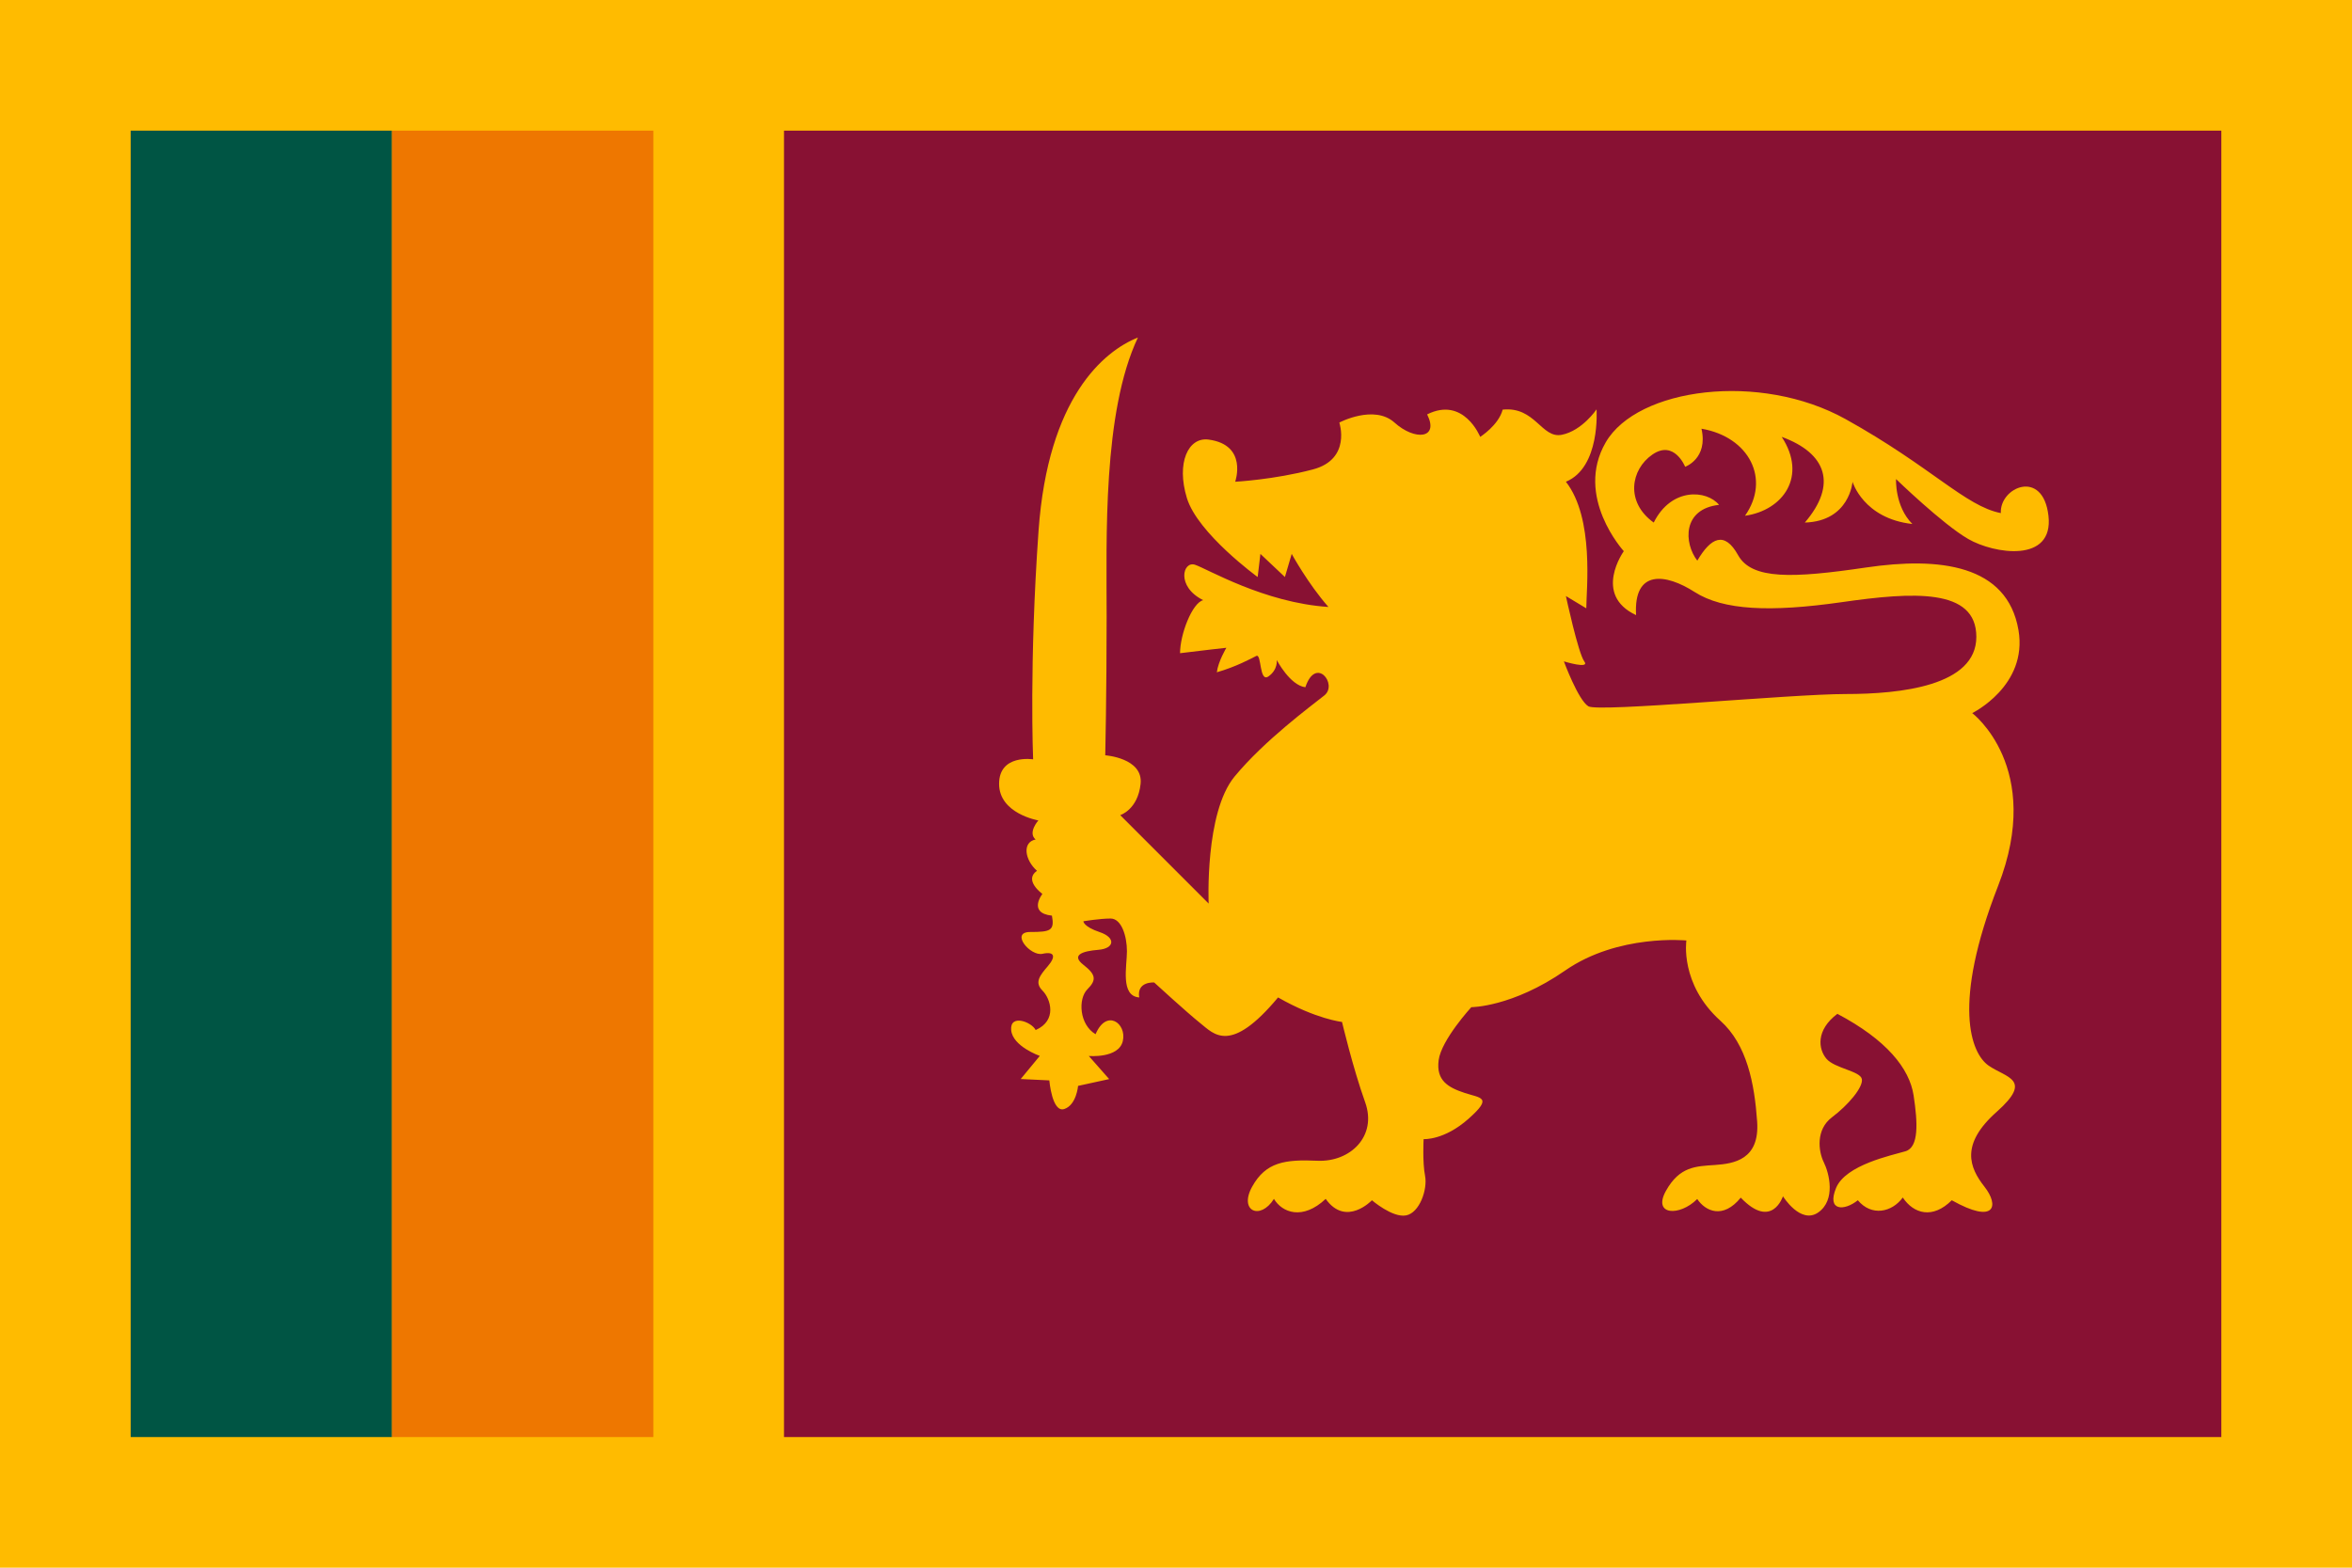 <?xml version="1.0" encoding="UTF-8" standalone="no"?>
<!-- Created with Inkscape (http://www.inkscape.org/) -->

<svg
   width="144"
   height="96"
   viewBox="0 0 144 96"
   version="1.1"
   id="svg5"
   xml:space="preserve"
   inkscape:version="1.2.2 (732a01da63, 2022-12-09)"
   sodipodi:docname="rect_v3.svg"
   inkscape:export-filename="rect_v4.svg"
   inkscape:export-xdpi="96"
   inkscape:export-ydpi="96"
   xmlns:inkscape="http://www.inkscape.org/namespaces/inkscape"
   xmlns:sodipodi="http://sodipodi.sourceforge.net/DTD/sodipodi-0.dtd"
   xmlns="http://www.w3.org/2000/svg"
   xmlns:svg="http://www.w3.org/2000/svg"><sodipodi:namedview
     id="namedview7"
     pagecolor="#505050"
     bordercolor="#eeeeee"
     borderopacity="1"
     inkscape:showpageshadow="0"
     inkscape:pageopacity="0"
     inkscape:pagecheckerboard="0"
     inkscape:deskcolor="#505050"
     inkscape:document-units="px"
     showgrid="false"
     inkscape:zoom="7.3263748"
     inkscape:cx="68.383069"
     inkscape:cy="49.410521"
     inkscape:window-width="2560"
     inkscape:window-height="1377"
     inkscape:window-x="1912"
     inkscape:window-y="-8"
     inkscape:window-maximized="1"
     inkscape:current-layer="svg5"
     showguides="false"><inkscape:grid
       type="xygrid"
       id="grid2138"
       originx="0"
       originy="0"
       empspacing="8" /></sodipodi:namedview><defs
     id="defs2" /><g
     id="g4148"
     transform="matrix(4,0,0,4,0,-24)"
     style="display:none"><path
       fill="#ffb700"
       d="m 36,27 c 0,2.209 -1.791,4 -4,4 H 4 C 1.791,31 0,29.209 0,27 V 9 C 0,6.791 1.791,5 4,5 h 28 c 2.209,0 4,1.791 4,4 z"
       id="path4127" /><path
       fill="#8d2129"
       d="M 32,6 H 10 v 24 h 22 c 1.654,0 3,-1.346 3,-3 V 9 C 35,7.346 33.654,6 32,6 Z"
       id="path4129"
       style="fill:#882233;fill-opacity:1" /><path
       fill="#005641"
       d="M 4,6 C 2.346,6 1,7.346 1,9 v 18 c 0,1.654 1.346,3 3,3 H 5 V 6 Z"
       id="path4131" /><path
       fill="#ff5b00"
       d="M 5,6 H 9 V 30 H 5 Z"
       id="path4133" /><path
       d="m 13.199,10.062 c 0,0 -0.067,-0.959 -0.035,-1.762 0.021,-0.532 -0.277,-1.175 -0.84,-1.082 -0.563,0.093 -1.188,-0.021 -1.188,-0.021 0,0 0.125,0.364 0,0.708 -0.125,0.344 -0.125,1.062 0.719,1.156 0.844,0.095 1.188,0.532 1.344,1.001 z m 18.684,0 c 0,0 0.067,-0.959 0.035,-1.762 -0.021,-0.532 0.277,-1.175 0.84,-1.082 0.563,0.093 1.188,-0.021 1.188,-0.021 0,0 -0.125,0.364 0,0.708 0.125,0.344 0.125,1.062 -0.719,1.156 -0.844,0.095 -1.188,0.532 -1.344,1.001 z M 13.199,25.938 c 0,0 -0.067,0.96 -0.035,1.763 0.021,0.532 -0.277,1.175 -0.84,1.081 -0.562,-0.094 -1.188,0.021 -1.188,0.021 0,0 0.125,-0.365 0,-0.709 -0.125,-0.344 -0.125,-1.062 0.719,-1.156 0.844,-0.094 1.188,-0.532 1.344,-1 z m 18.684,0 c 0,0 0.067,0.96 0.035,1.763 -0.021,0.532 0.277,1.175 0.84,1.081 0.562,-0.094 1.188,0.021 1.188,0.021 0,0 -0.125,-0.365 0,-0.709 0.125,-0.344 0.125,-1.062 -0.719,-1.156 -0.844,-0.094 -1.188,-0.532 -1.344,-1 z"
       fill="#ffb700"
       id="path4135"
       style="display:none"
       sodipodi:nodetypes="ccscsccccscsccccccsscccccssc" /></g><rect
     style="fill:#ffbb00;fill-opacity:1;stroke-width:2;stroke-linecap:round;stroke-linejoin:round"
     id="rect16425"
     width="144"
     height="96"
     x="0"
     y="0" /><rect
     style="display:inline;fill:#881133;fill-opacity:1;stroke-width:2;stroke-linecap:round;stroke-linejoin:round"
     id="rect9766"
     width="88"
     height="80"
     x="48"
     y="8" /><rect
     style="display:inline;fill:#005544;fill-opacity:1;stroke-width:2;stroke-linecap:round;stroke-linejoin:round"
     id="rect10507"
     width="16"
     height="80"
     x="8"
     y="8" /><rect
     style="display:inline;fill:#ee7700;fill-opacity:1;stroke-width:2;stroke-linecap:round;stroke-linejoin:round"
     id="rect11289"
     width="16"
     height="80"
     x="24"
     y="8" /><g
     id="g20792"
     transform="translate(2)"><rect
       style="fill:#ffffff;fill-opacity:0;stroke-width:2;stroke-linecap:round;stroke-linejoin:round"
       id="rect20788"
       width="72"
       height="60"
       x="54"
       y="18" /><path
       d="m 18.406,13.375 c 0,0 0.594,-0.031 1.188,-0.188 C 20.188,13.031 20,12.469 20,12.469 c 0,0 0.531,-0.281 0.844,0 0.312,0.281 0.688,0.25 0.5,-0.125 0.562,-0.281 0.812,0.344 0.812,0.344 0,0 0.281,-0.177 0.344,-0.417 0.5,-0.052 0.594,0.448 0.906,0.385 0.312,-0.063 0.531,-0.389 0.531,-0.389 0,0 0.062,0.889 -0.469,1.108 0.438,0.562 0.312,1.656 0.312,1.938 l -0.312,-0.188 c 0,0 0.188,0.875 0.281,1 0.094,0.125 -0.312,0 -0.312,0 0,0 0.219,0.594 0.375,0.688 0.156,0.094 3.094,-0.188 3.938,-0.188 0.844,0 2,-0.125 2,-0.875 0,-0.75 -0.969,-0.688 -2.062,-0.531 -1.094,0.156 -1.812,0.125 -2.25,-0.156 -0.438,-0.281 -0.937,-0.354 -0.896,0.354 -0.667,-0.312 -0.188,-0.979 -0.188,-0.979 0,0 -0.761,-0.833 -0.276,-1.667 0.484,-0.833 2.359,-1.084 3.672,-0.354 1.313,0.73 1.833,1.333 2.375,1.438 -0.021,-0.396 0.646,-0.687 0.729,0.042 0.083,0.729 -0.834,0.583 -1.229,0.354 -0.395,-0.229 -1.104,-0.917 -1.104,-0.917 0,0 -0.021,0.417 0.25,0.688 -0.75,-0.083 -0.916,-0.646 -0.916,-0.646 0,0 -0.043,0.603 -0.73,0.624 0.5,-0.583 0.333,-1.062 -0.354,-1.312 0.396,0.604 0.021,1.125 -0.562,1.208 0.396,-0.562 0.063,-1.208 -0.666,-1.333 0.104,0.458 -0.25,0.583 -0.25,0.583 0,0 -0.166,-0.417 -0.5,-0.188 -0.334,0.229 -0.418,0.73 0.019,1.042 0.271,-0.542 0.812,-0.5 1,-0.271 -0.562,0.062 -0.541,0.584 -0.333,0.854 0.208,-0.354 0.417,-0.458 0.625,-0.083 0.208,0.375 0.833,0.354 1.958,0.188 1.125,-0.166 2.161,-0.044 2.333,0.958 0.146,0.854 -0.708,1.271 -0.708,1.271 0,0 1.104,0.833 0.396,2.646 -0.708,1.813 -0.416,2.562 -0.146,2.75 0.27,0.188 0.688,0.208 0.125,0.708 -0.563,0.5 -0.417,0.855 -0.188,1.146 0.229,0.291 0.167,0.583 -0.5,0.208 -0.292,0.292 -0.583,0.208 -0.75,-0.042 -0.167,0.229 -0.479,0.292 -0.688,0.042 -0.208,0.167 -0.479,0.167 -0.333,-0.188 0.146,-0.355 0.854,-0.5 1.062,-0.562 0.208,-0.062 0.188,-0.438 0.125,-0.854 -0.063,-0.416 -0.417,-0.854 -1.167,-1.25 -0.333,0.25 -0.292,0.541 -0.167,0.688 0.125,0.147 0.521,0.188 0.542,0.312 0.021,0.124 -0.208,0.396 -0.458,0.584 -0.25,0.188 -0.208,0.521 -0.125,0.688 0.083,0.167 0.187,0.577 -0.084,0.768 -0.271,0.19 -0.541,-0.247 -0.541,-0.247 0,0 -0.168,0.521 -0.646,0.021 -0.271,0.334 -0.541,0.209 -0.666,0.021 -0.271,0.271 -0.688,0.25 -0.479,-0.125 0.209,-0.375 0.458,-0.376 0.75,-0.396 0.292,-0.02 0.687,-0.082 0.646,-0.666 -0.041,-0.584 -0.156,-1.177 -0.562,-1.542 -0.625,-0.562 -0.521,-1.229 -0.521,-1.229 0,0 -1.042,-0.104 -1.854,0.459 -0.812,0.563 -1.438,0.562 -1.438,0.562 0,0 -0.459,0.5 -0.5,0.812 -0.041,0.312 0.146,0.417 0.396,0.5 0.25,0.083 0.438,0.062 0.062,0.396 -0.376,0.334 -0.688,0.312 -0.688,0.312 0,0 -0.019,0.353 0.022,0.561 0.041,0.208 -0.084,0.569 -0.292,0.607 -0.208,0.038 -0.521,-0.232 -0.521,-0.232 0,0 -0.396,0.417 -0.708,-0.021 -0.354,0.333 -0.667,0.209 -0.792,0 -0.208,0.333 -0.542,0.188 -0.333,-0.188 0.209,-0.376 0.5,-0.418 1,-0.396 0.5,0.022 0.916,-0.375 0.729,-0.896 -0.187,-0.521 -0.354,-1.229 -0.354,-1.229 0,0 -0.396,-0.042 -0.979,-0.375 -0.729,0.875 -0.979,0.563 -1.188,0.396 -0.209,-0.167 -0.708,-0.625 -0.708,-0.625 0,0 -0.271,-0.021 -0.229,0.229 -0.292,-0.021 -0.188,-0.479 -0.188,-0.708 0,-0.229 -0.083,-0.5 -0.25,-0.5 -0.167,0 -0.417,0.042 -0.417,0.042 0,0 0,0.082 0.25,0.166 0.25,0.084 0.229,0.251 -0.021,0.271 -0.25,0.02 -0.417,0.082 -0.229,0.229 0.188,0.147 0.208,0.229 0.062,0.375 -0.146,0.146 -0.125,0.541 0.125,0.688 0.167,-0.396 0.479,-0.166 0.417,0.104 -0.062,0.27 -0.521,0.229 -0.521,0.229 l 0.312,0.354 -0.476,0.104 c 0,0 -0.024,0.292 -0.211,0.354 -0.187,0.062 -0.229,-0.438 -0.229,-0.438 l -0.438,-0.021 0.292,-0.354 c 0,0 -0.417,-0.146 -0.438,-0.396 -0.021,-0.25 0.312,-0.125 0.375,0 0.333,-0.146 0.229,-0.479 0.104,-0.604 -0.125,-0.125 -0.042,-0.229 0.083,-0.375 0.125,-0.146 0.104,-0.229 -0.083,-0.188 -0.187,0.041 -0.5,-0.334 -0.188,-0.334 0.312,0 0.375,-0.021 0.333,-0.25 -0.375,-0.041 -0.146,-0.333 -0.146,-0.333 0,0 -0.292,-0.209 -0.083,-0.354 -0.188,-0.166 -0.229,-0.438 -0.021,-0.479 -0.125,-0.104 0.042,-0.292 0.042,-0.292 0,0 -0.601,-0.102 -0.601,-0.56 0,-0.458 0.521,-0.375 0.521,-0.375 0,0 -0.062,-1.458 0.083,-3.5 0.145,-2.042 1,-2.75 1.521,-2.958 -0.542,1.146 -0.479,3.083 -0.479,4.271 0,1.188 -0.021,2.125 -0.021,2.125 0,0 0.583,0.041 0.541,0.437 -0.042,0.396 -0.312,0.479 -0.312,0.479 L 18,19.833 c 0,0 -0.062,-1.389 0.396,-1.944 0.458,-0.555 1.166,-1.076 1.375,-1.243 0.209,-0.167 -0.129,-0.609 -0.291,-0.125 -0.236,-0.029 -0.438,-0.417 -0.438,-0.417 0,0 0.021,0.146 -0.125,0.25 -0.146,0.104 -0.104,-0.354 -0.188,-0.312 -0.084,0.042 -0.312,0.167 -0.604,0.25 0.021,-0.167 0.146,-0.375 0.146,-0.375 0,0 -0.375,0.041 -0.709,0.083 0,-0.292 0.187,-0.771 0.354,-0.812 -0.417,-0.208 -0.312,-0.604 -0.125,-0.542 0.187,0.062 1.062,0.583 2.042,0.646 -0.312,-0.354 -0.562,-0.812 -0.562,-0.812 l -0.104,0.354 -0.375,-0.354 -0.042,0.354 c 0,0 -0.917,-0.667 -1.083,-1.208 -0.166,-0.541 0.021,-0.939 0.333,-0.896 0.604,0.082 0.406,0.645 0.406,0.645 z"
       fill="#ffb700"
       id="path7474"
       style="display:inline;fill:#ffbb00;fill-opacity:1"
       sodipodi:nodetypes="cccccccsccccccssscscccscssccccccccscccssccsssscccssscssssccccsssccscssscsscccsssccsccsscsssscscccscccscsssscccccscscscsccssccssccccscccccscc"
       transform="matrix(4,0,0,4,0,-24)" /></g></svg>
